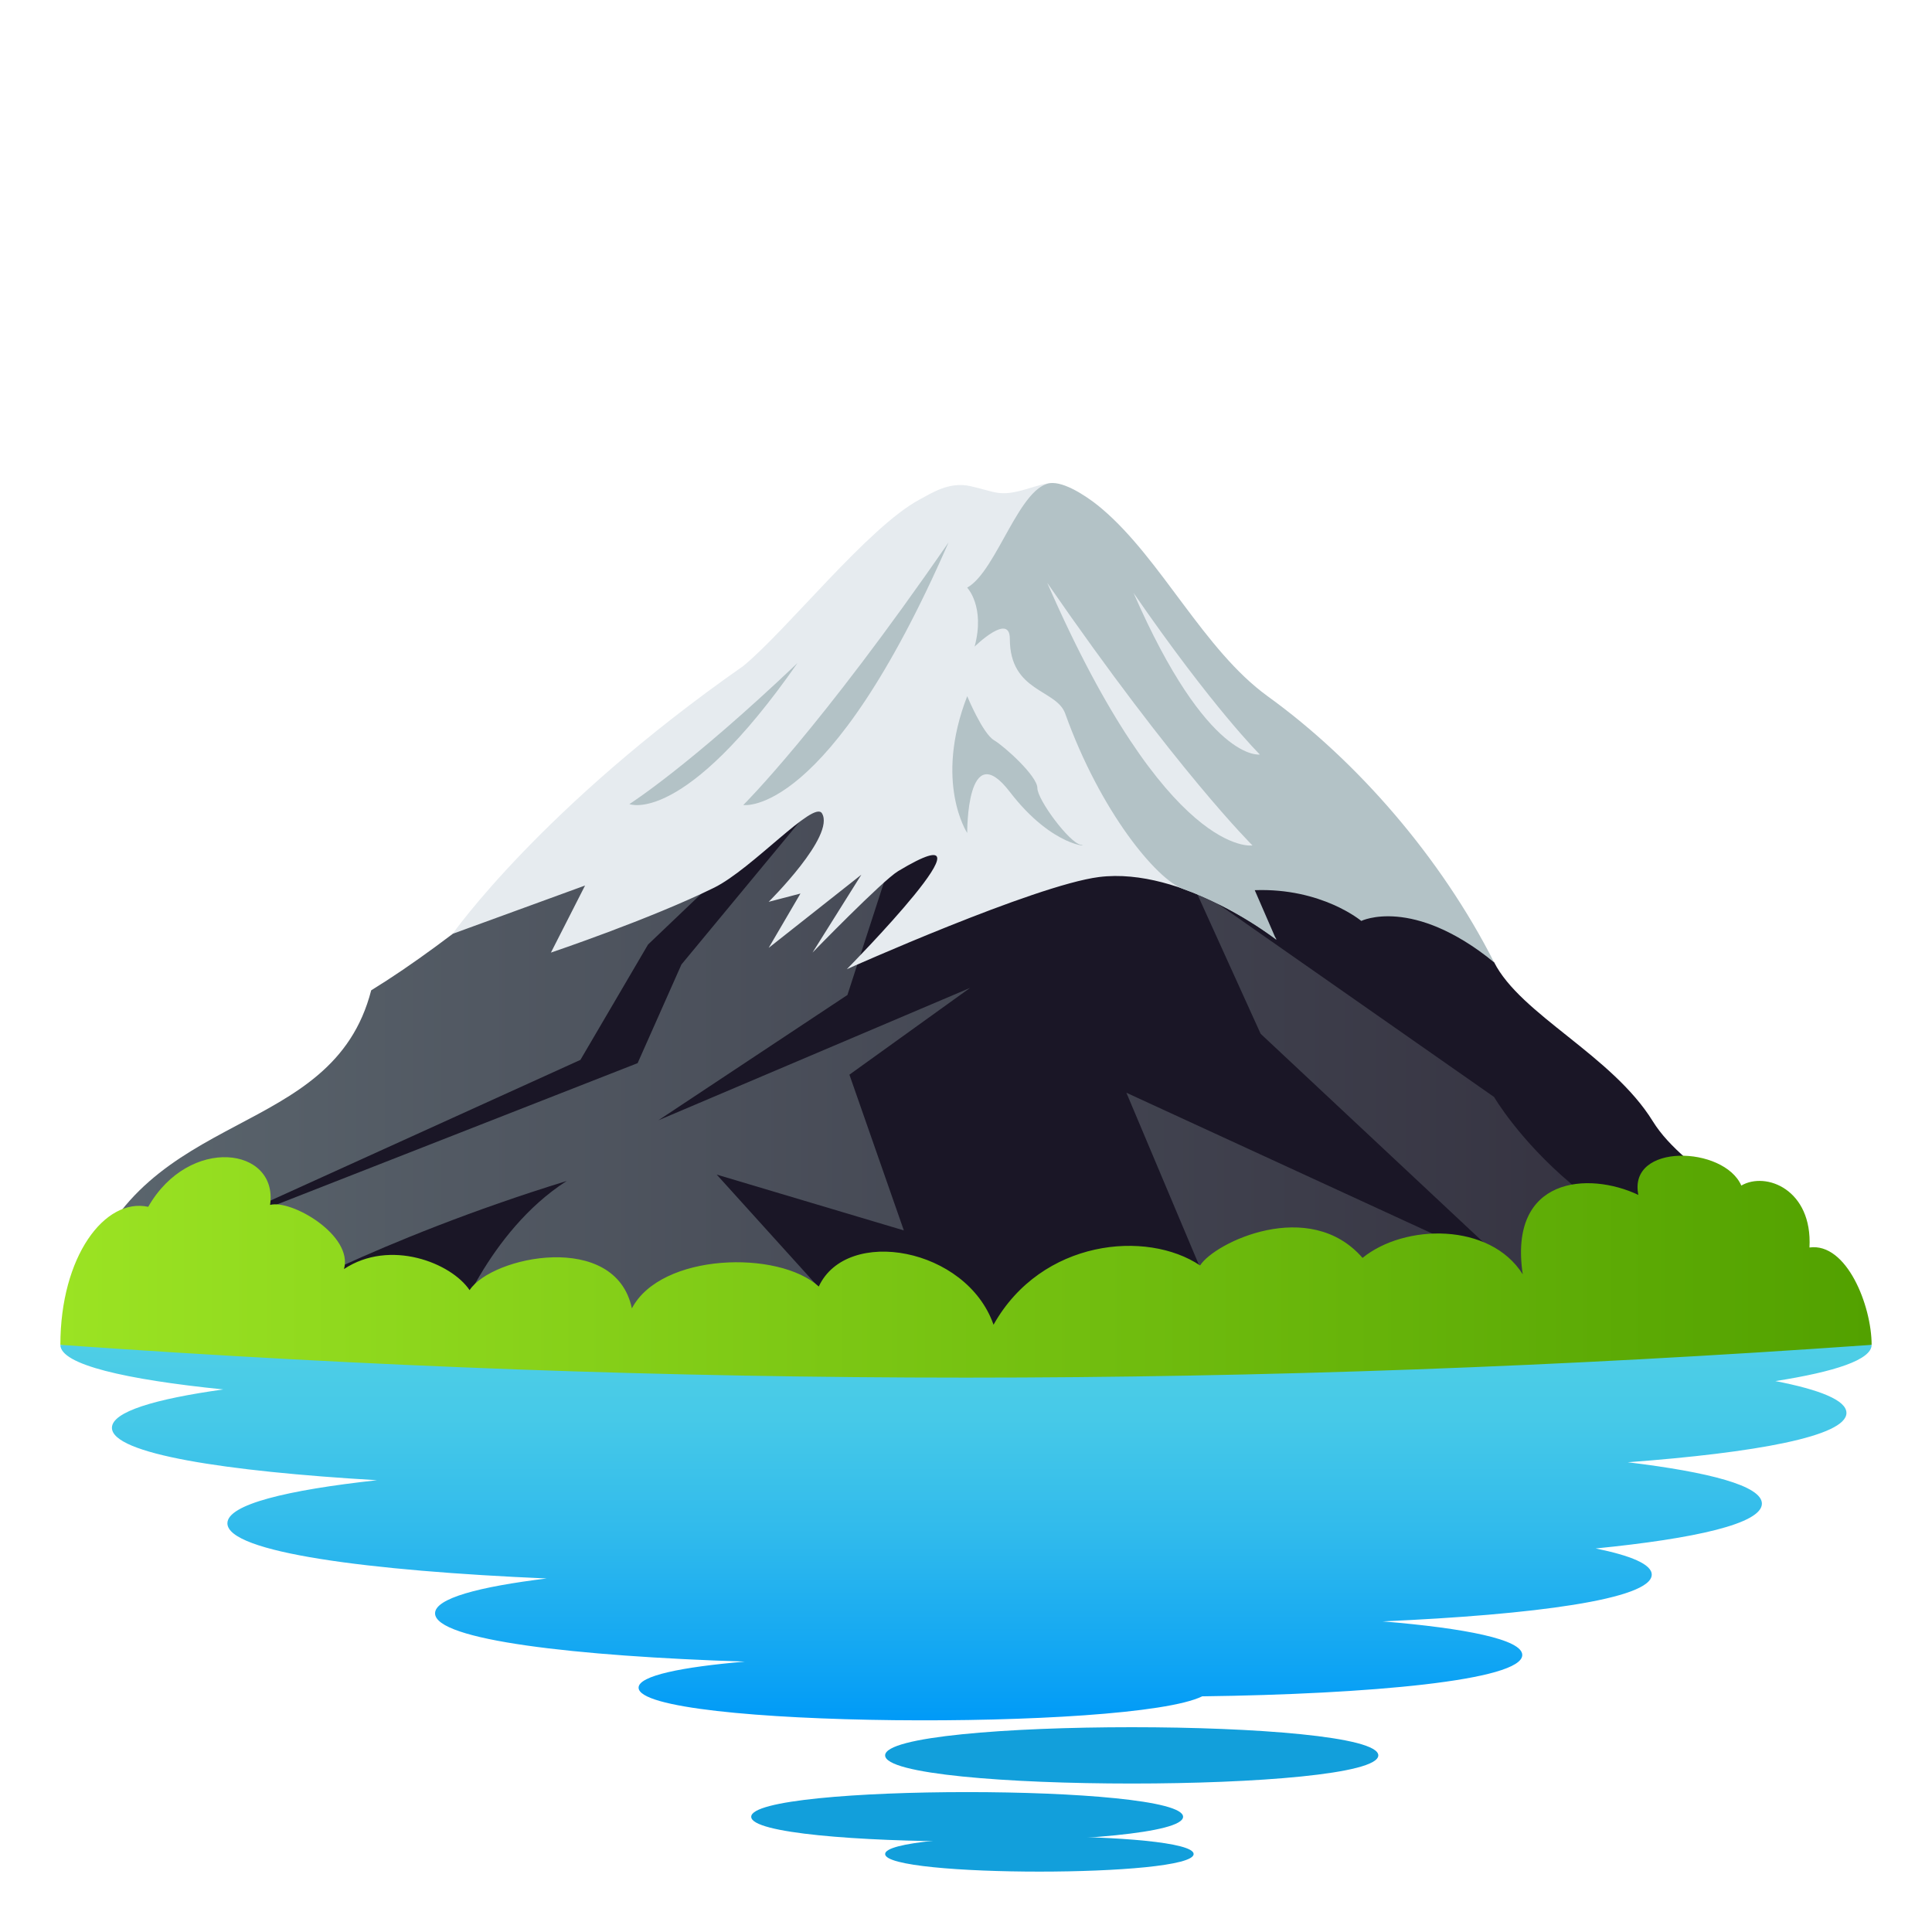 <svg enable-background="new 0 0 64 64" height="64" viewBox="0 0 64 64" width="64" xmlns="http://www.w3.org/2000/svg" xmlns:xlink="http://www.w3.org/1999/xlink"><linearGradient id="a" gradientUnits="userSpaceOnUse" x1="2.814" x2="60.068" y1="33.715" y2="33.715"><stop offset="0" stop-color="#5b666e"/><stop offset=".231" stop-color="#515862"/><stop offset="1" stop-color="#302c3b"/></linearGradient><linearGradient id="b" gradientUnits="userSpaceOnUse" x1="2" x2="62" y1="43.31" y2="43.31"><stop offset="0" stop-color="#9be323"/><stop offset="1" stop-color="#52a100"/></linearGradient><linearGradient id="c" gradientUnits="userSpaceOnUse" x1="32.001" x2="32.001" y1="56.987" y2="44.55"><stop offset="0" stop-color="#009af7"/><stop offset=".121" stop-color="#0da3f4"/><stop offset=".495" stop-color="#30baec"/><stop offset=".802" stop-color="#46c9e8"/><stop offset="1" stop-color="#4ecee6"/></linearGradient><path d="m2.822 42.338c1.937-5.719 8.189-4.53 9.474-9.532 5.443-3.342 13.285-11.366 13.285-11.366h10.13l24.357 20.898c-8.475 2.371-19.129 2.464-19.129 2.464l-10.794 1.189s-12.831-.222-15.149-1.885l-6.513-.758c0 .001-5.901-.302-5.661-1.01z" fill="url(#a)"/><g fill="#1a1626"><path d="m30.901 21.439.609 5.646-2.221 2.124-1.217 3.751-6.262 4.151 10.326-4.386-3.998 2.875 1.803 5.159-6.199-1.849 6.402 7.08 10.794-1.189-3.625-8.603 12.855 5.918-8.408-7.871-2.201-4.853 9.934 6.947s3.313 5.697 10.574 5.997c-1.336-2.293-4.229-3.433-5.316-5.193-1.354-2.191-4.375-3.526-5.258-5.27-4.139-3.524-18.592-10.434-18.592-10.434z"/><path d="m21.467 31.289-2.24 3.821-13.695 6.216 15.59-6.108 1.452-3.269 6.747-8.15z"/><path d="m18.773 39.121c-6.298 1.94-10.29 4.228-10.29 4.228l6.513.758c0-.001 1.15-3.302 3.777-4.986z"/></g><path d="m38.133 25.575s-2.785-9.575-3.266-9.575c-.227 0-.436.076-.855.199-.928.275-1.019.091-1.875-.097-.694-.151-1.254.22-1.673.444-1.716.923-4.379 4.312-5.843 5.517-6.679 4.668-9.626 8.871-9.626 8.871l4.386-1.6-1.131 2.222s3.278-1.104 5.406-2.15c1.268-.627 3.303-2.914 3.573-2.463.449.743-1.766 2.931-1.766 2.931l1.053-.274-1.053 1.8 3.07-2.424-1.618 2.58s2.313-2.383 2.836-2.698c3.702-2.228-1.698 3.247-1.698 3.247s6.212-2.778 8.351-3.052c2.781-.351 5.887 2.07 5.887 2.07z" fill="#e6ebef"/><path d="m41.99 23.062c-2.115-1.533-3.512-4.53-5.48-6.202-.338-.294-1.125-.86-1.643-.86-1.076 0-1.838 2.918-2.828 3.466 0 0 .603.626.246 1.954 0 0 1.167-1.147 1.167-.26 0 1.772 1.543 1.666 1.834 2.477 1.168 3.258 3.031 5.5 3.91 5.813 1.729.616 3.082 1.68 3.082 1.68l-.713-1.642c2.225-.08 3.529 1.019 3.529 1.019s1.691-.831 4.398 1.368c-1.758-3.463-4.531-6.669-7.502-8.813z" fill="#b3c2c6"/><path d="m41.49 28.006s-2.504-2.473-6.799-8.698c3.997 9.156 6.799 8.698 6.799 8.698z" fill="#e6ebef"/><path d="m24.622 26.667s2.506-2.473 6.8-8.699c-3.997 9.157-6.8 8.699-6.8 8.699z" fill="#b3c2c6"/><path d="m20.849 26.636s1.96-1.239 5.569-4.672c-3.776 5.414-5.569 4.672-5.569 4.672z" fill="#b3c2c6"/><path d="m41.734 24.994s-1.541-1.521-4.184-5.353c2.46 5.635 4.184 5.353 4.184 5.353z" fill="#e6ebef"/><path d="m32.04 23.062s.51 1.232.885 1.456c.375.227 1.439 1.196 1.439 1.585 0 .39 1.059 1.814 1.434 1.879.381.064-.904.129-2.344-1.747-1.439-1.88-1.414 1.358-1.414 1.358s-1.108-1.677 0-4.531z" fill="#b3c2c6"/><path d="m2 44.55c0-2.924 1.467-4.883 2.91-4.573 1.359-2.374 4.313-1.982 4.037-.063.717-.185 2.761 1.013 2.448 2.125 1.526-1.01 3.555-.204 4.161.699.733-1.125 4.833-1.977 5.376.604.963-1.838 4.86-1.94 6.191-.724.928-2.001 4.896-1.293 5.789 1.265 1.593-2.834 5.082-3.147 6.843-1.963.475-.757 3.619-2.274 5.381-.251 1.398-1.136 4.221-1.178 5.307.544-.484-3.23 2.178-3.414 3.83-2.63-.355-1.733 2.838-1.624 3.41-.31.814-.475 2.363.131 2.258 2.052 1.235-.172 2.059 1.934 2.059 3.225 0 0-24.316 8.515-60 0z" fill="url(#b)"/><path d="m62 44.55c-20.504 1.448-39.498 1.448-60 0 0 .656 2.16 1.148 5.397 1.477-2.258.315-3.689.738-3.689 1.27 0 .865 3.758 1.442 8.781 1.737-2.984.327-4.956.802-4.956 1.427 0 .965 4.676 1.574 10.576 1.828-2.248.275-3.697.659-3.697 1.154 0 .889 4.664 1.421 10.262 1.6-2.08.178-3.52.466-3.52.863 0 1.34 16.333 1.436 18.671.287 5.508-.07 10.602-.525 10.602-1.37 0-.516-1.896-.887-4.627-1.113 4.98-.217 8.916-.732 8.916-1.549 0-.341-.691-.63-1.857-.866 3.297-.328 5.506-.822 5.506-1.486 0-.59-1.748-1.045-4.445-1.37 4.232-.315 7.246-.859 7.246-1.634 0-.419-.883-.77-2.355-1.055 1.974-.308 3.189-.708 3.189-1.2z" fill="url(#c)"/><path d="m45.658 58.149c0 1.244-16.337 1.244-16.337 0s16.337-1.244 16.337 0z" fill="#129fdb"/><path d="m39.191 60.183c0 1.089-14.306 1.089-14.306 0 0-1.09 14.306-1.09 14.306 0z" fill="#129fdb"/><path d="m39.541 61.417c0 .777-10.22.777-10.22 0 0-.779 10.22-.779 10.22 0z" fill="#129fdb"/></svg>
